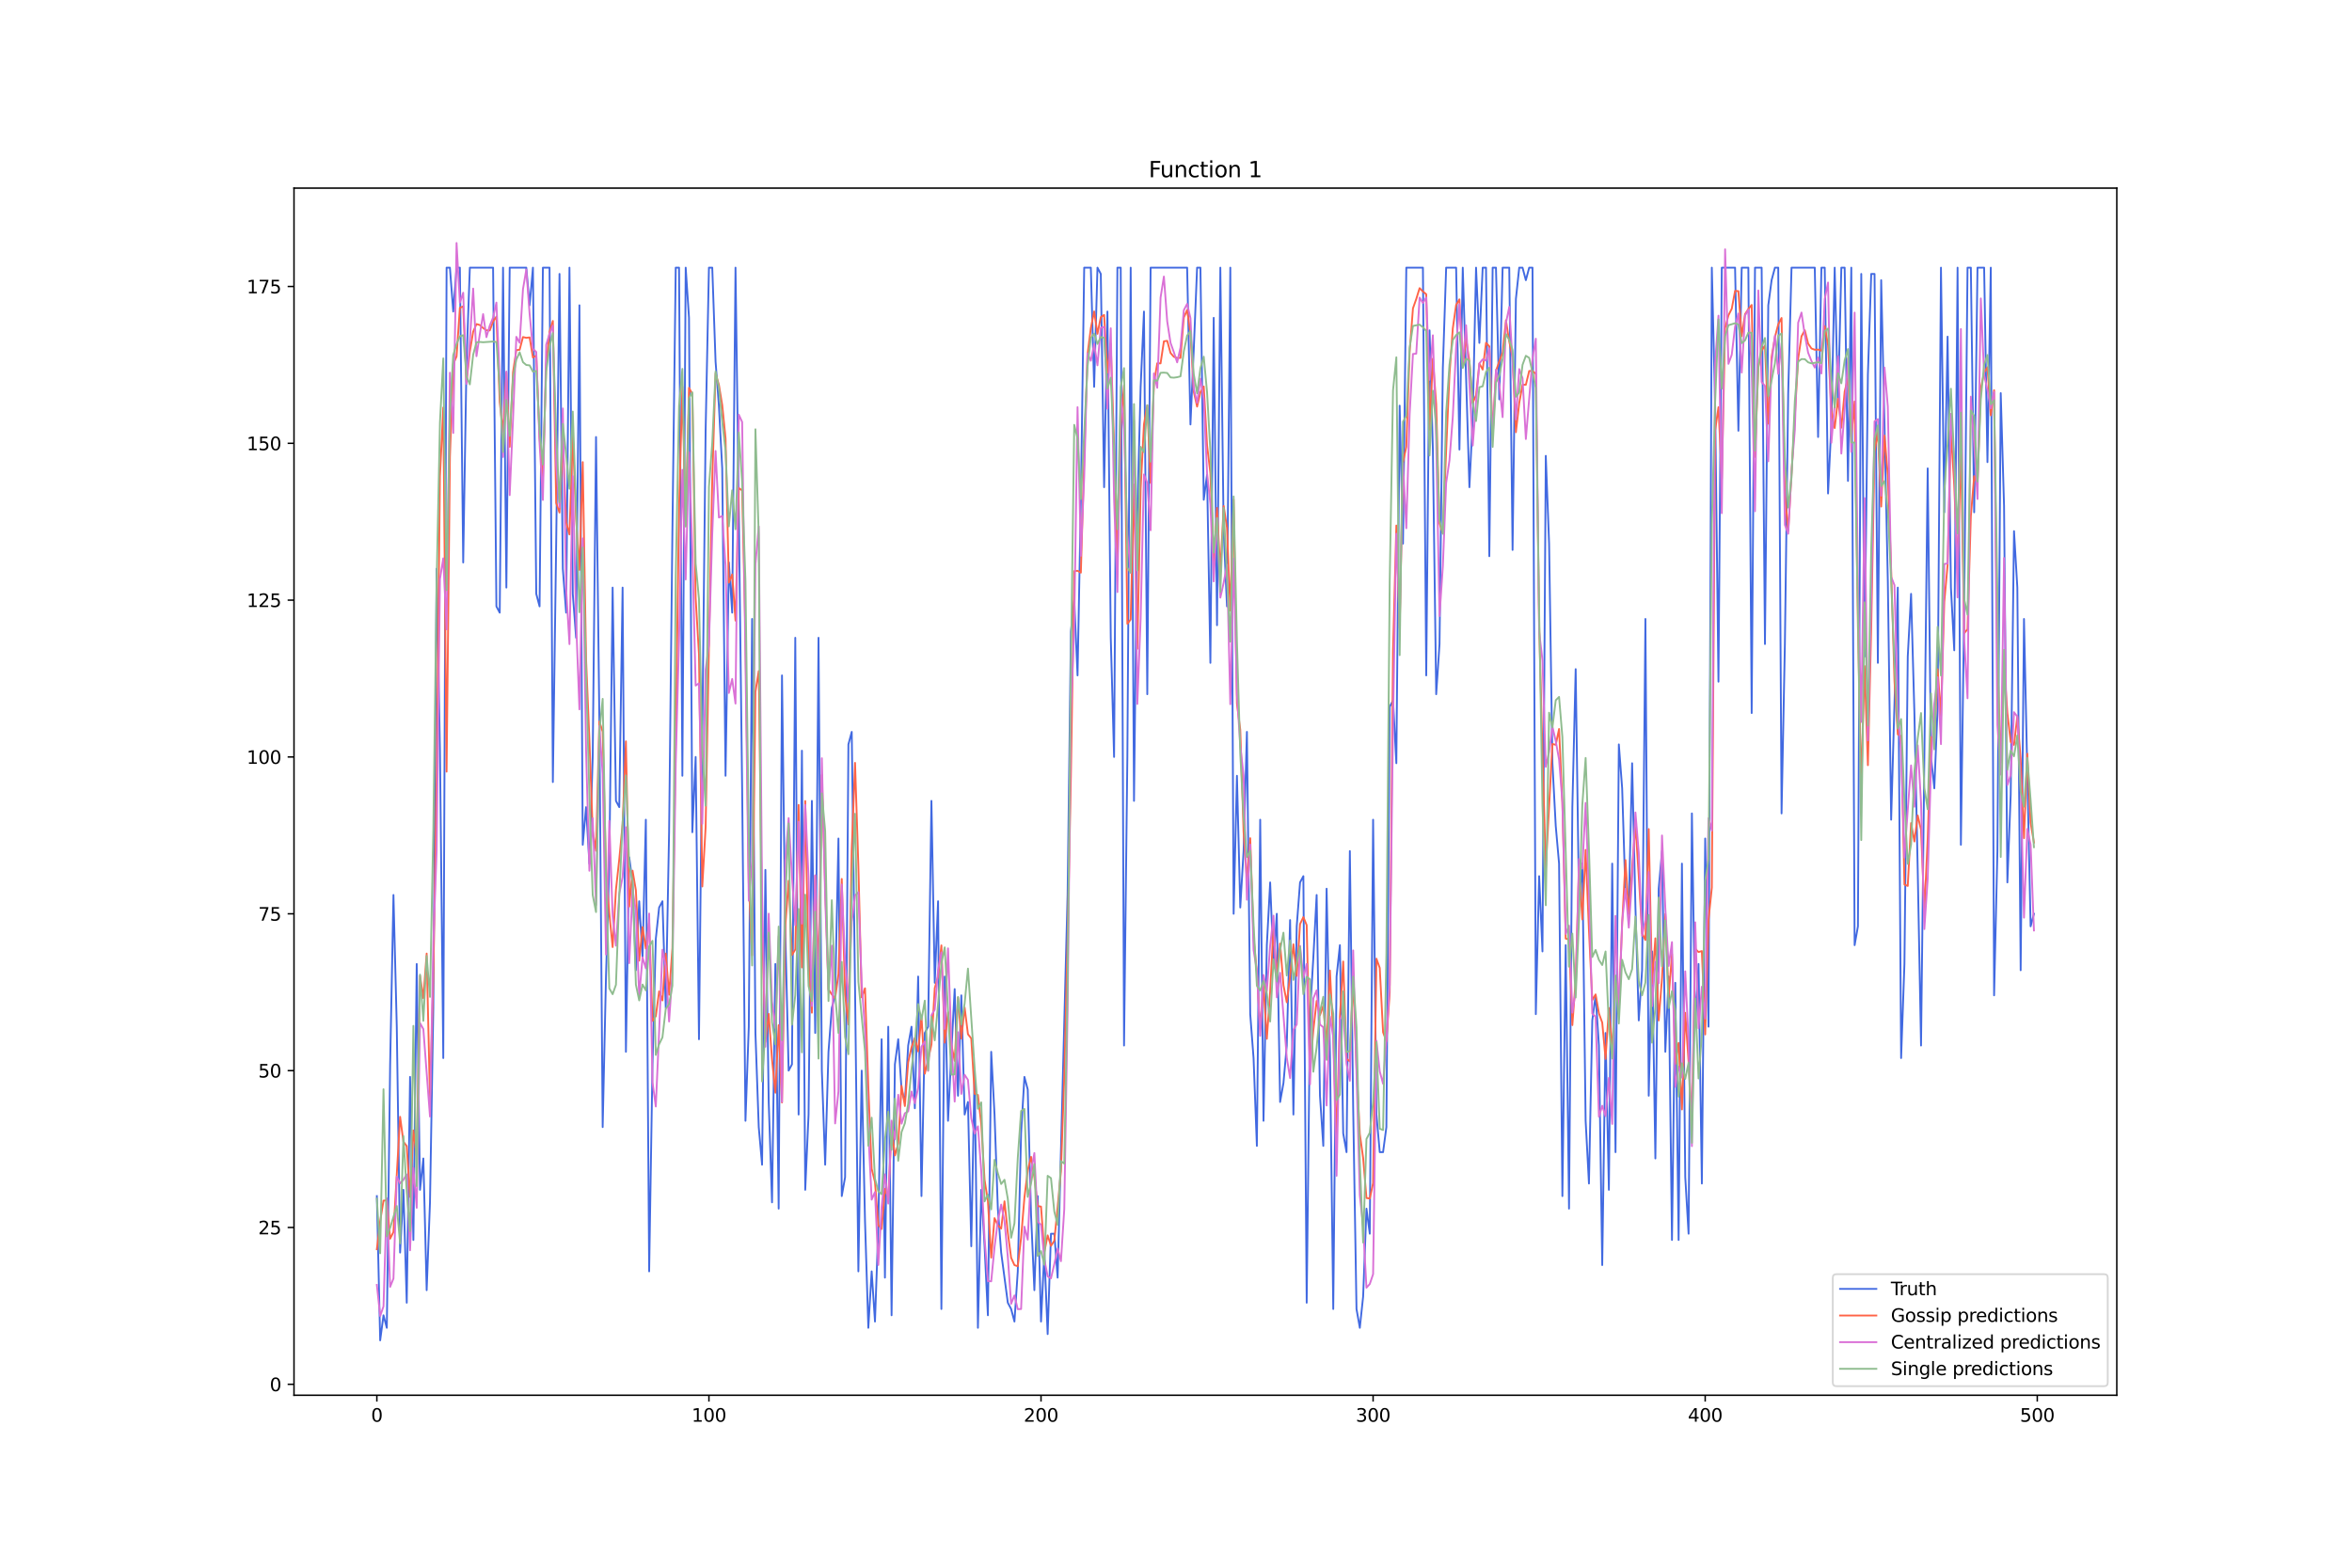 <?xml version="1.0" encoding="utf-8" standalone="no"?>
<!DOCTYPE svg PUBLIC "-//W3C//DTD SVG 1.1//EN"
  "http://www.w3.org/Graphics/SVG/1.1/DTD/svg11.dtd">
<svg xmlns:xlink="http://www.w3.org/1999/xlink" width="1296pt" height="864pt" viewBox="0 0 1296 864" xmlns="http://www.w3.org/2000/svg" version="1.1">
 <defs>
  <style type="text/css">*{stroke-linejoin: round; stroke-linecap: butt}</style>
 </defs>
 <g id="figure_1">
  <g id="patch_1">
   <path d="M 0 864 
L 1296 864 
L 1296 0 
L 0 0 
z
" style="fill: #ffffff"/>
  </g>
  <g id="axes_1">
   <g id="patch_2">
    <path d="M 162 768.96 
L 1166.4 768.96 
L 1166.4 103.68 
L 162 103.68 
z
" style="fill: #ffffff"/>
   </g>
   <g id="matplotlib.axis_1">
    <g id="xtick_1">
     <g id="line2d_1">
      <defs>
       <path id="mae94eb8976" d="M 0 0 
L 0 3.5 
" style="stroke: #000000; stroke-width: 0.8"/>
      </defs>
      <g>
       <use xlink:href="#mae94eb8976" x="207.655" y="768.96" style="stroke: #000000; stroke-width: 0.8"/>
      </g>
     </g>
     <g id="text_1">
      <!-- 0 -->
      <g transform="translate(204.473 783.558) scale(0.1 -0.1)">
       <defs>
        <path id="DejaVuSans-30" d="M 2034 4250 
Q 1547 4250 1301 3770 
Q 1056 3291 1056 2328 
Q 1056 1369 1301 889 
Q 1547 409 2034 409 
Q 2525 409 2770 889 
Q 3016 1369 3016 2328 
Q 3016 3291 2770 3770 
Q 2525 4250 2034 4250 
z
M 2034 4750 
Q 2819 4750 3233 4129 
Q 3647 3509 3647 2328 
Q 3647 1150 3233 529 
Q 2819 -91 2034 -91 
Q 1250 -91 836 529 
Q 422 1150 422 2328 
Q 422 3509 836 4129 
Q 1250 4750 2034 4750 
z
" transform="scale(0.016)"/>
       </defs>
       <use xlink:href="#DejaVuSans-30"/>
      </g>
     </g>
    </g>
    <g id="xtick_2">
     <g id="line2d_2">
      <g>
       <use xlink:href="#mae94eb8976" x="390.639" y="768.96" style="stroke: #000000; stroke-width: 0.8"/>
      </g>
     </g>
     <g id="text_2">
      <!-- 100 -->
      <g transform="translate(381.095 783.558) scale(0.1 -0.1)">
       <defs>
        <path id="DejaVuSans-31" d="M 794 531 
L 1825 531 
L 1825 4091 
L 703 3866 
L 703 4441 
L 1819 4666 
L 2450 4666 
L 2450 531 
L 3481 531 
L 3481 0 
L 794 0 
L 794 531 
z
" transform="scale(0.016)"/>
       </defs>
       <use xlink:href="#DejaVuSans-31"/>
       <use xlink:href="#DejaVuSans-30" x="63.623"/>
       <use xlink:href="#DejaVuSans-30" x="127.246"/>
      </g>
     </g>
    </g>
    <g id="xtick_3">
     <g id="line2d_3">
      <g>
       <use xlink:href="#mae94eb8976" x="573.623" y="768.96" style="stroke: #000000; stroke-width: 0.8"/>
      </g>
     </g>
     <g id="text_3">
      <!-- 200 -->
      <g transform="translate(564.079 783.558) scale(0.1 -0.1)">
       <defs>
        <path id="DejaVuSans-32" d="M 1228 531 
L 3431 531 
L 3431 0 
L 469 0 
L 469 531 
Q 828 903 1448 1529 
Q 2069 2156 2228 2338 
Q 2531 2678 2651 2914 
Q 2772 3150 2772 3378 
Q 2772 3750 2511 3984 
Q 2250 4219 1831 4219 
Q 1534 4219 1204 4116 
Q 875 4013 500 3803 
L 500 4441 
Q 881 4594 1212 4672 
Q 1544 4750 1819 4750 
Q 2544 4750 2975 4387 
Q 3406 4025 3406 3419 
Q 3406 3131 3298 2873 
Q 3191 2616 2906 2266 
Q 2828 2175 2409 1742 
Q 1991 1309 1228 531 
z
" transform="scale(0.016)"/>
       </defs>
       <use xlink:href="#DejaVuSans-32"/>
       <use xlink:href="#DejaVuSans-30" x="63.623"/>
       <use xlink:href="#DejaVuSans-30" x="127.246"/>
      </g>
     </g>
    </g>
    <g id="xtick_4">
     <g id="line2d_4">
      <g>
       <use xlink:href="#mae94eb8976" x="756.607" y="768.96" style="stroke: #000000; stroke-width: 0.8"/>
      </g>
     </g>
     <g id="text_4">
      <!-- 300 -->
      <g transform="translate(747.063 783.558) scale(0.1 -0.1)">
       <defs>
        <path id="DejaVuSans-33" d="M 2597 2516 
Q 3050 2419 3304 2112 
Q 3559 1806 3559 1356 
Q 3559 666 3084 287 
Q 2609 -91 1734 -91 
Q 1441 -91 1130 -33 
Q 819 25 488 141 
L 488 750 
Q 750 597 1062 519 
Q 1375 441 1716 441 
Q 2309 441 2620 675 
Q 2931 909 2931 1356 
Q 2931 1769 2642 2001 
Q 2353 2234 1838 2234 
L 1294 2234 
L 1294 2753 
L 1863 2753 
Q 2328 2753 2575 2939 
Q 2822 3125 2822 3475 
Q 2822 3834 2567 4026 
Q 2313 4219 1838 4219 
Q 1578 4219 1281 4162 
Q 984 4106 628 3988 
L 628 4550 
Q 988 4650 1302 4700 
Q 1616 4750 1894 4750 
Q 2613 4750 3031 4423 
Q 3450 4097 3450 3541 
Q 3450 3153 3228 2886 
Q 3006 2619 2597 2516 
z
" transform="scale(0.016)"/>
       </defs>
       <use xlink:href="#DejaVuSans-33"/>
       <use xlink:href="#DejaVuSans-30" x="63.623"/>
       <use xlink:href="#DejaVuSans-30" x="127.246"/>
      </g>
     </g>
    </g>
    <g id="xtick_5">
     <g id="line2d_5">
      <g>
       <use xlink:href="#mae94eb8976" x="939.591" y="768.96" style="stroke: #000000; stroke-width: 0.8"/>
      </g>
     </g>
     <g id="text_5">
      <!-- 400 -->
      <g transform="translate(930.047 783.558) scale(0.1 -0.1)">
       <defs>
        <path id="DejaVuSans-34" d="M 2419 4116 
L 825 1625 
L 2419 1625 
L 2419 4116 
z
M 2253 4666 
L 3047 4666 
L 3047 1625 
L 3713 1625 
L 3713 1100 
L 3047 1100 
L 3047 0 
L 2419 0 
L 2419 1100 
L 313 1100 
L 313 1709 
L 2253 4666 
z
" transform="scale(0.016)"/>
       </defs>
       <use xlink:href="#DejaVuSans-34"/>
       <use xlink:href="#DejaVuSans-30" x="63.623"/>
       <use xlink:href="#DejaVuSans-30" x="127.246"/>
      </g>
     </g>
    </g>
    <g id="xtick_6">
     <g id="line2d_6">
      <g>
       <use xlink:href="#mae94eb8976" x="1122.575" y="768.96" style="stroke: #000000; stroke-width: 0.8"/>
      </g>
     </g>
     <g id="text_6">
      <!-- 500 -->
      <g transform="translate(1113.032 783.558) scale(0.1 -0.1)">
       <defs>
        <path id="DejaVuSans-35" d="M 691 4666 
L 3169 4666 
L 3169 4134 
L 1269 4134 
L 1269 2991 
Q 1406 3038 1543 3061 
Q 1681 3084 1819 3084 
Q 2600 3084 3056 2656 
Q 3513 2228 3513 1497 
Q 3513 744 3044 326 
Q 2575 -91 1722 -91 
Q 1428 -91 1123 -41 
Q 819 9 494 109 
L 494 744 
Q 775 591 1075 516 
Q 1375 441 1709 441 
Q 2250 441 2565 725 
Q 2881 1009 2881 1497 
Q 2881 1984 2565 2268 
Q 2250 2553 1709 2553 
Q 1456 2553 1204 2497 
Q 953 2441 691 2322 
L 691 4666 
z
" transform="scale(0.016)"/>
       </defs>
       <use xlink:href="#DejaVuSans-35"/>
       <use xlink:href="#DejaVuSans-30" x="63.623"/>
       <use xlink:href="#DejaVuSans-30" x="127.246"/>
      </g>
     </g>
    </g>
   </g>
   <g id="matplotlib.axis_2">
    <g id="ytick_1">
     <g id="line2d_7">
      <defs>
       <path id="m751e40f9b2" d="M 0 0 
L -3.5 0 
" style="stroke: #000000; stroke-width: 0.8"/>
      </defs>
      <g>
       <use xlink:href="#m751e40f9b2" x="162" y="762.922" style="stroke: #000000; stroke-width: 0.8"/>
      </g>
     </g>
     <g id="text_7">
      <!-- 0 -->
      <g transform="translate(148.637 766.721) scale(0.1 -0.1)">
       <use xlink:href="#DejaVuSans-30"/>
      </g>
     </g>
    </g>
    <g id="ytick_2">
     <g id="line2d_8">
      <g>
       <use xlink:href="#m751e40f9b2" x="162" y="676.487" style="stroke: #000000; stroke-width: 0.8"/>
      </g>
     </g>
     <g id="text_8">
      <!-- 25 -->
      <g transform="translate(142.275 680.286) scale(0.1 -0.1)">
       <use xlink:href="#DejaVuSans-32"/>
       <use xlink:href="#DejaVuSans-35" x="63.623"/>
      </g>
     </g>
    </g>
    <g id="ytick_3">
     <g id="line2d_9">
      <g>
       <use xlink:href="#m751e40f9b2" x="162" y="590.052" style="stroke: #000000; stroke-width: 0.8"/>
      </g>
     </g>
     <g id="text_9">
      <!-- 50 -->
      <g transform="translate(142.275 593.852) scale(0.1 -0.1)">
       <use xlink:href="#DejaVuSans-35"/>
       <use xlink:href="#DejaVuSans-30" x="63.623"/>
      </g>
     </g>
    </g>
    <g id="ytick_4">
     <g id="line2d_10">
      <g>
       <use xlink:href="#m751e40f9b2" x="162" y="503.618" style="stroke: #000000; stroke-width: 0.8"/>
      </g>
     </g>
     <g id="text_10">
      <!-- 75 -->
      <g transform="translate(142.275 507.417) scale(0.1 -0.1)">
       <defs>
        <path id="DejaVuSans-37" d="M 525 4666 
L 3525 4666 
L 3525 4397 
L 1831 0 
L 1172 0 
L 2766 4134 
L 525 4134 
L 525 4666 
z
" transform="scale(0.016)"/>
       </defs>
       <use xlink:href="#DejaVuSans-37"/>
       <use xlink:href="#DejaVuSans-35" x="63.623"/>
      </g>
     </g>
    </g>
    <g id="ytick_5">
     <g id="line2d_11">
      <g>
       <use xlink:href="#m751e40f9b2" x="162" y="417.183" style="stroke: #000000; stroke-width: 0.8"/>
      </g>
     </g>
     <g id="text_11">
      <!-- 100 -->
      <g transform="translate(135.912 420.982) scale(0.1 -0.1)">
       <use xlink:href="#DejaVuSans-31"/>
       <use xlink:href="#DejaVuSans-30" x="63.623"/>
       <use xlink:href="#DejaVuSans-30" x="127.246"/>
      </g>
     </g>
    </g>
    <g id="ytick_6">
     <g id="line2d_12">
      <g>
       <use xlink:href="#m751e40f9b2" x="162" y="330.748" style="stroke: #000000; stroke-width: 0.8"/>
      </g>
     </g>
     <g id="text_12">
      <!-- 125 -->
      <g transform="translate(135.912 334.548) scale(0.1 -0.1)">
       <use xlink:href="#DejaVuSans-31"/>
       <use xlink:href="#DejaVuSans-32" x="63.623"/>
       <use xlink:href="#DejaVuSans-35" x="127.246"/>
      </g>
     </g>
    </g>
    <g id="ytick_7">
     <g id="line2d_13">
      <g>
       <use xlink:href="#m751e40f9b2" x="162" y="244.314" style="stroke: #000000; stroke-width: 0.8"/>
      </g>
     </g>
     <g id="text_13">
      <!-- 150 -->
      <g transform="translate(135.912 248.113) scale(0.1 -0.1)">
       <use xlink:href="#DejaVuSans-31"/>
       <use xlink:href="#DejaVuSans-35" x="63.623"/>
       <use xlink:href="#DejaVuSans-30" x="127.246"/>
      </g>
     </g>
    </g>
    <g id="ytick_8">
     <g id="line2d_14">
      <g>
       <use xlink:href="#m751e40f9b2" x="162" y="157.879" style="stroke: #000000; stroke-width: 0.8"/>
      </g>
     </g>
     <g id="text_14">
      <!-- 175 -->
      <g transform="translate(135.912 161.678) scale(0.1 -0.1)">
       <use xlink:href="#DejaVuSans-31"/>
       <use xlink:href="#DejaVuSans-37" x="63.623"/>
       <use xlink:href="#DejaVuSans-35" x="127.246"/>
      </g>
     </g>
    </g>
   </g>
   <g id="line2d_15">
    <path d="M 207.655 659.2 
L 209.484 738.72 
L 211.314 724.89 
L 213.144 731.805 
L 214.974 586.595 
L 216.804 493.245 
L 218.634 565.851 
L 220.463 690.317 
L 222.293 655.743 
L 224.123 717.976 
L 225.953 593.51 
L 227.783 683.402 
L 229.613 531.277 
L 231.442 655.743 
L 233.272 638.456 
L 235.102 711.061 
L 236.932 662.657 
L 238.762 555.478 
L 240.592 313.461 
L 242.422 413.726 
L 244.251 583.138 
L 246.081 147.507 
L 247.911 147.507 
L 249.741 171.708 
L 251.571 147.507 
L 253.401 147.507 
L 255.23 310.004 
L 257.06 199.368 
L 258.89 147.507 
L 271.699 147.507 
L 273.529 334.206 
L 275.359 337.663 
L 277.189 147.507 
L 279.018 323.834 
L 280.848 147.507 
L 289.997 147.507 
L 291.827 168.251 
L 293.657 147.507 
L 295.487 327.291 
L 297.317 334.206 
L 299.147 147.507 
L 302.806 147.507 
L 304.636 431.013 
L 306.466 299.632 
L 308.296 150.964 
L 310.126 313.461 
L 311.956 337.663 
L 313.785 147.507 
L 315.615 327.291 
L 317.445 351.493 
L 319.275 168.251 
L 321.105 465.586 
L 322.935 444.842 
L 324.764 475.959 
L 326.594 417.183 
L 328.424 240.856 
L 330.254 396.439 
L 332.084 621.169 
L 333.914 538.192 
L 335.743 475.959 
L 337.573 323.834 
L 339.403 441.385 
L 341.233 444.842 
L 343.063 323.834 
L 344.893 579.68 
L 346.723 472.501 
L 348.552 486.331 
L 350.382 534.734 
L 352.212 496.703 
L 354.042 527.819 
L 355.872 451.757 
L 357.702 700.689 
L 359.531 586.595 
L 361.361 517.447 
L 363.191 500.16 
L 365.021 496.703 
L 366.851 555.478 
L 368.681 458.672 
L 370.51 292.717 
L 372.34 147.507 
L 374.17 147.507 
L 376 427.555 
L 377.83 147.507 
L 379.66 175.166 
L 381.489 458.672 
L 383.319 417.183 
L 385.149 572.765 
L 388.809 237.399 
L 390.639 147.507 
L 392.469 147.507 
L 394.298 199.368 
L 396.128 223.569 
L 397.958 258.143 
L 399.788 427.555 
L 401.618 310.004 
L 403.448 337.663 
L 405.277 147.507 
L 407.107 282.345 
L 408.937 434.47 
L 410.767 617.711 
L 412.597 565.851 
L 414.427 341.12 
L 416.256 569.308 
L 418.086 621.169 
L 419.916 641.913 
L 421.746 479.416 
L 423.576 607.339 
L 425.406 662.657 
L 427.236 531.277 
L 429.065 666.115 
L 430.895 372.237 
L 432.725 513.99 
L 434.555 590.052 
L 436.385 586.595 
L 438.215 351.493 
L 440.044 614.254 
L 441.874 413.726 
L 443.704 655.743 
L 445.534 614.254 
L 447.364 441.385 
L 449.194 569.308 
L 451.023 351.493 
L 452.853 590.052 
L 454.683 641.913 
L 456.513 579.68 
L 458.343 555.478 
L 460.173 548.564 
L 462.003 462.129 
L 463.832 659.2 
L 465.662 648.828 
L 467.492 410.268 
L 469.322 403.353 
L 471.152 545.106 
L 472.982 700.689 
L 474.811 590.052 
L 476.641 673.03 
L 478.471 731.805 
L 480.301 700.689 
L 482.131 728.348 
L 483.961 676.487 
L 485.79 572.765 
L 487.62 704.146 
L 489.45 565.851 
L 491.28 724.89 
L 493.11 586.595 
L 494.94 572.765 
L 496.77 600.425 
L 498.599 607.339 
L 500.429 576.223 
L 502.259 565.851 
L 504.089 610.797 
L 505.919 538.192 
L 507.749 659.2 
L 509.578 569.308 
L 511.408 565.851 
L 513.238 441.385 
L 515.068 541.649 
L 516.898 496.703 
L 518.728 721.433 
L 520.557 538.192 
L 522.387 617.711 
L 524.217 579.68 
L 526.047 545.106 
L 527.877 603.882 
L 529.707 548.564 
L 531.536 614.254 
L 533.366 607.339 
L 535.196 686.859 
L 537.026 590.052 
L 538.856 731.805 
L 540.686 655.743 
L 542.516 686.859 
L 544.345 724.89 
L 546.175 579.68 
L 548.005 614.254 
L 549.835 666.115 
L 551.665 690.317 
L 555.324 717.976 
L 557.154 721.433 
L 558.984 728.348 
L 560.814 700.689 
L 562.644 624.626 
L 564.474 593.51 
L 566.303 600.425 
L 568.133 669.572 
L 569.963 711.061 
L 571.793 659.2 
L 573.623 728.348 
L 575.453 690.317 
L 577.283 735.263 
L 579.112 679.944 
L 580.942 679.944 
L 582.772 704.146 
L 588.262 493.245 
L 590.091 348.035 
L 591.921 330.748 
L 593.751 372.237 
L 595.581 275.43 
L 597.411 147.507 
L 601.07 147.507 
L 602.9 213.197 
L 604.73 147.507 
L 606.56 150.964 
L 608.39 268.515 
L 610.22 171.708 
L 612.05 351.493 
L 613.879 417.183 
L 615.709 147.507 
L 617.539 147.507 
L 619.369 576.223 
L 621.199 417.183 
L 623.029 147.507 
L 624.858 441.385 
L 626.688 282.345 
L 628.518 213.197 
L 630.348 171.708 
L 632.178 382.609 
L 634.008 147.507 
L 654.136 147.507 
L 655.966 233.941 
L 657.796 192.453 
L 659.625 147.507 
L 661.455 147.507 
L 663.285 275.43 
L 665.115 261.601 
L 666.945 365.322 
L 668.775 175.166 
L 670.604 344.578 
L 672.434 147.507 
L 674.264 292.717 
L 676.094 334.206 
L 677.924 147.507 
L 679.754 503.618 
L 681.583 427.555 
L 683.413 500.16 
L 685.243 469.044 
L 687.073 403.353 
L 688.903 558.936 
L 690.733 583.138 
L 692.563 631.541 
L 694.392 451.757 
L 696.222 617.711 
L 698.052 520.905 
L 699.882 486.331 
L 701.712 531.277 
L 703.542 503.618 
L 705.371 607.339 
L 707.201 596.967 
L 709.031 576.223 
L 710.861 507.075 
L 712.691 614.254 
L 714.521 510.532 
L 716.35 486.331 
L 718.18 482.873 
L 720.01 717.976 
L 721.84 558.936 
L 723.67 527.819 
L 725.5 493.245 
L 727.33 603.882 
L 729.159 631.541 
L 730.989 489.788 
L 732.819 579.68 
L 734.649 721.433 
L 736.479 538.192 
L 738.309 520.905 
L 740.138 624.626 
L 741.968 634.998 
L 743.798 469.044 
L 745.628 610.797 
L 747.458 721.433 
L 749.288 731.805 
L 751.117 714.518 
L 752.947 666.115 
L 754.777 679.944 
L 756.607 451.757 
L 758.437 614.254 
L 760.267 634.998 
L 762.097 634.998 
L 763.926 621.169 
L 765.756 389.524 
L 767.586 386.066 
L 769.416 420.64 
L 771.246 223.569 
L 773.076 299.632 
L 774.905 147.507 
L 784.055 147.507 
L 785.884 372.237 
L 787.714 182.081 
L 789.544 247.771 
L 791.374 382.609 
L 793.204 354.95 
L 795.034 202.825 
L 796.864 147.507 
L 802.353 147.507 
L 804.183 247.771 
L 806.013 147.507 
L 809.672 268.515 
L 811.502 230.484 
L 813.332 147.507 
L 815.162 188.995 
L 816.992 147.507 
L 818.822 147.507 
L 820.651 306.547 
L 822.481 147.507 
L 824.311 147.507 
L 826.141 220.112 
L 827.971 147.507 
L 831.63 147.507 
L 833.46 303.089 
L 835.29 164.794 
L 837.12 147.507 
L 838.95 147.507 
L 840.78 154.422 
L 842.61 147.507 
L 844.439 147.507 
L 846.269 558.936 
L 848.099 482.873 
L 849.929 524.362 
L 851.759 251.228 
L 853.589 299.632 
L 855.418 420.64 
L 857.248 455.214 
L 859.078 475.959 
L 860.908 659.2 
L 862.738 520.905 
L 864.568 666.115 
L 866.397 444.842 
L 868.227 368.78 
L 870.057 496.703 
L 871.887 475.959 
L 873.717 617.711 
L 875.547 652.285 
L 877.377 562.393 
L 879.206 548.564 
L 881.036 576.223 
L 882.866 697.231 
L 884.696 569.308 
L 886.526 655.743 
L 888.356 475.959 
L 890.185 634.998 
L 892.015 410.268 
L 893.845 434.47 
L 895.675 493.245 
L 897.505 500.16 
L 899.335 420.64 
L 901.164 500.16 
L 902.994 562.393 
L 904.824 534.734 
L 906.654 341.12 
L 908.484 603.882 
L 910.314 524.362 
L 912.144 638.456 
L 913.973 489.788 
L 915.803 469.044 
L 917.633 579.68 
L 919.463 538.192 
L 921.293 683.402 
L 923.123 541.649 
L 924.952 683.402 
L 926.782 475.959 
L 928.612 648.828 
L 930.442 679.944 
L 932.272 448.299 
L 934.102 565.851 
L 935.931 531.277 
L 937.761 652.285 
L 939.591 462.129 
L 941.421 565.851 
L 943.251 147.507 
L 945.081 223.569 
L 946.911 375.694 
L 948.74 147.507 
L 956.06 147.507 
L 957.89 237.399 
L 959.719 147.507 
L 963.379 147.507 
L 965.209 392.981 
L 967.039 147.507 
L 970.698 147.507 
L 972.528 354.95 
L 974.358 168.251 
L 976.188 154.422 
L 978.018 147.507 
L 979.848 147.507 
L 981.678 448.299 
L 983.507 354.95 
L 985.337 216.655 
L 987.167 147.507 
L 999.976 147.507 
L 1001.806 240.856 
L 1003.636 147.507 
L 1005.465 147.507 
L 1007.295 271.973 
L 1009.125 233.941 
L 1010.955 147.507 
L 1012.785 223.569 
L 1014.615 147.507 
L 1016.444 147.507 
L 1018.274 265.058 
L 1020.104 147.507 
L 1021.934 520.905 
L 1023.764 510.532 
L 1025.594 150.964 
L 1027.424 361.865 
L 1029.253 206.282 
L 1031.083 150.964 
L 1032.913 150.964 
L 1034.743 365.322 
L 1036.573 154.422 
L 1038.403 233.941 
L 1040.232 320.376 
L 1042.062 451.757 
L 1045.722 323.834 
L 1047.552 583.138 
L 1049.382 531.277 
L 1051.211 361.865 
L 1053.041 327.291 
L 1054.871 392.981 
L 1056.701 479.416 
L 1058.531 576.223 
L 1062.191 258.143 
L 1064.02 417.183 
L 1065.85 434.47 
L 1067.68 389.524 
L 1069.51 147.507 
L 1071.34 282.345 
L 1073.17 185.538 
L 1074.999 323.834 
L 1076.829 358.407 
L 1078.659 147.507 
L 1080.489 465.586 
L 1082.319 334.206 
L 1084.149 147.507 
L 1085.978 147.507 
L 1087.808 282.345 
L 1089.638 147.507 
L 1093.298 147.507 
L 1095.128 254.686 
L 1096.958 147.507 
L 1098.787 548.564 
L 1100.617 469.044 
L 1102.447 216.655 
L 1104.277 278.887 
L 1106.107 486.331 
L 1107.937 437.927 
L 1109.766 292.717 
L 1111.596 323.834 
L 1113.426 534.734 
L 1115.256 341.12 
L 1118.916 510.532 
L 1120.745 503.618 
L 1120.745 503.618 
" clip-path="url(#p0c86b76c17)" style="fill: none; stroke: #4169e1; stroke-linecap: square"/>
   </g>
   <g id="line2d_16">
    <path d="M 207.655 688.499 
L 209.484 672.968 
L 211.314 661.702 
L 213.144 661.497 
L 214.974 682.69 
L 216.804 678.975 
L 220.463 615.503 
L 222.293 629.199 
L 224.123 631.681 
L 225.953 659.675 
L 227.783 623.004 
L 229.613 637.385 
L 231.442 537.822 
L 233.272 550.12 
L 235.102 525.527 
L 236.932 606.268 
L 238.762 538.83 
L 240.592 428.126 
L 242.422 262.494 
L 244.251 224.604 
L 246.081 425.278 
L 247.911 251.948 
L 249.741 200.673 
L 251.571 196.439 
L 253.401 169.635 
L 255.23 168.841 
L 257.06 210.658 
L 258.89 193.801 
L 260.72 182.832 
L 262.55 178.601 
L 264.38 179.122 
L 266.209 180.787 
L 268.039 182.05 
L 269.869 182.119 
L 271.699 177.158 
L 273.529 174.503 
L 275.359 221.592 
L 277.189 238.079 
L 279.018 205.395 
L 280.848 246.259 
L 282.678 205.189 
L 284.508 192.933 
L 286.338 192.761 
L 288.168 185.747 
L 289.997 186.176 
L 291.827 185.954 
L 293.657 197.043 
L 295.487 195.933 
L 297.317 241.386 
L 299.147 262.649 
L 300.976 201.198 
L 302.806 182.836 
L 304.636 176.89 
L 306.466 277.228 
L 308.296 282.505 
L 310.126 242.462 
L 311.956 287.885 
L 313.785 294.567 
L 315.615 239.76 
L 317.445 285.985 
L 319.275 314.125 
L 321.105 254.674 
L 322.935 363.106 
L 324.764 407.419 
L 326.594 457.835 
L 328.424 468.911 
L 330.254 397.601 
L 332.084 403.241 
L 333.914 478.643 
L 335.743 503.397 
L 337.573 521.968 
L 339.403 490.374 
L 341.233 473.492 
L 343.063 454.163 
L 344.893 408.571 
L 346.723 499.668 
L 348.552 479.819 
L 350.382 490.643 
L 352.212 529.461 
L 354.042 510.948 
L 355.872 522.744 
L 357.702 508.112 
L 359.531 562.665 
L 361.361 560.036 
L 363.191 546.366 
L 365.021 551.375 
L 366.851 525.533 
L 368.681 548.274 
L 370.51 522.478 
L 372.34 407.417 
L 374.17 280.054 
L 376 213.036 
L 377.83 289.517 
L 379.66 213.742 
L 381.489 217.097 
L 383.319 329.626 
L 385.149 360.607 
L 386.979 488.584 
L 388.809 455.952 
L 390.639 356.374 
L 392.469 264.214 
L 394.298 205.73 
L 396.128 212.077 
L 397.958 223.249 
L 399.788 241.635 
L 401.618 321.125 
L 403.448 316.566 
L 405.277 342.028 
L 407.107 268.934 
L 408.937 270.323 
L 410.767 349.697 
L 412.597 486.418 
L 414.427 526.588 
L 416.256 381.197 
L 418.086 369.823 
L 419.916 511.04 
L 421.746 574.247 
L 423.576 558.776 
L 425.406 583.911 
L 427.236 602.239 
L 429.065 564.992 
L 430.895 607.62 
L 432.725 510.478 
L 434.555 485.395 
L 436.385 526.382 
L 438.215 523.294 
L 440.044 443.605 
L 441.874 533.188 
L 443.704 441.475 
L 445.534 531.708 
L 447.364 558.125 
L 449.194 482.639 
L 451.023 537.356 
L 452.853 427.118 
L 454.683 488.213 
L 456.513 545.189 
L 458.343 548.08 
L 460.173 550.259 
L 462.003 536.776 
L 463.832 484.407 
L 465.662 548.255 
L 467.492 564.621 
L 469.322 468.426 
L 471.152 420.438 
L 472.982 477.483 
L 474.811 549.684 
L 476.641 544.671 
L 478.471 599.156 
L 480.301 644.142 
L 482.131 651.438 
L 483.961 675.228 
L 485.79 677.373 
L 487.62 655.204 
L 489.45 660.132 
L 491.28 622.043 
L 493.11 636.805 
L 494.94 630.24 
L 496.77 598.412 
L 498.599 609.578 
L 500.429 585.429 
L 502.259 577.242 
L 504.089 572.056 
L 505.919 579.459 
L 507.749 559.803 
L 509.578 591.759 
L 511.408 584.163 
L 513.238 575.65 
L 515.068 544.587 
L 516.898 538.136 
L 518.728 521.03 
L 520.557 574.648 
L 522.387 557.859 
L 524.217 575.842 
L 526.047 584.709 
L 527.877 549.819 
L 529.707 572.421 
L 531.536 555.274 
L 533.366 569.981 
L 535.196 572.336 
L 537.026 602.763 
L 538.856 603.488 
L 540.686 619.49 
L 542.516 650.253 
L 544.345 661.811 
L 546.175 693.123 
L 548.005 671.361 
L 549.835 675.201 
L 551.665 677.119 
L 553.495 662.071 
L 555.324 679.395 
L 557.154 693.167 
L 558.984 697.263 
L 560.814 697.855 
L 562.644 682.228 
L 564.474 660.044 
L 566.303 645.045 
L 568.133 637.577 
L 569.963 648.83 
L 571.793 664.693 
L 573.623 664.989 
L 575.453 690.071 
L 577.283 680.846 
L 579.112 686.639 
L 580.942 683.825 
L 582.772 665.306 
L 584.602 645.522 
L 586.432 593.316 
L 588.262 518.536 
L 590.091 427.406 
L 591.921 314.767 
L 593.751 314.579 
L 595.581 315.6 
L 597.411 252.61 
L 599.241 195.376 
L 601.07 180.836 
L 602.9 171.634 
L 604.73 183.986 
L 606.56 174.77 
L 608.39 173.578 
L 610.22 205.38 
L 612.05 189.706 
L 613.879 245.062 
L 615.709 311.999 
L 617.539 234.489 
L 619.369 212.414 
L 621.199 343.816 
L 623.029 341.409 
L 624.858 267 
L 626.688 357.565 
L 628.518 269.255 
L 630.348 233.777 
L 632.178 223.383 
L 634.008 266.141 
L 635.837 211.167 
L 637.667 200.211 
L 639.497 200.276 
L 641.327 188.115 
L 643.157 187.844 
L 644.987 194.536 
L 646.817 196.647 
L 648.646 197.278 
L 650.476 197.262 
L 652.306 174.992 
L 654.136 170.836 
L 655.966 183.605 
L 657.796 215.883 
L 659.625 224.089 
L 661.455 216.204 
L 663.285 212.992 
L 665.115 245.421 
L 666.945 260.81 
L 668.775 310.917 
L 670.604 279.949 
L 672.434 315.143 
L 674.264 278.901 
L 676.094 290.811 
L 677.924 336.51 
L 679.754 275.388 
L 681.583 387.805 
L 683.413 402.197 
L 685.243 458.542 
L 687.073 484.902 
L 688.903 461.962 
L 690.733 516.465 
L 692.563 535.926 
L 694.392 567.194 
L 696.222 543.136 
L 698.052 572.528 
L 699.882 546.439 
L 701.712 511.546 
L 703.542 537.934 
L 705.371 520.042 
L 707.201 542.896 
L 709.031 552.386 
L 710.861 537.982 
L 712.691 520.439 
L 714.521 537.846 
L 716.35 509.283 
L 718.18 505.446 
L 720.01 509.856 
L 721.84 590.382 
L 723.67 567.873 
L 725.5 551.609 
L 727.33 559.476 
L 729.159 554.258 
L 730.989 576.587 
L 732.819 534.879 
L 734.649 570.623 
L 736.479 628.082 
L 738.309 560.417 
L 740.138 529.908 
L 741.968 583.543 
L 743.798 585.001 
L 745.628 538.601 
L 747.458 588.396 
L 749.288 625.032 
L 751.117 638.165 
L 752.947 660.26 
L 754.777 660.553 
L 756.607 652.06 
L 758.437 528.348 
L 760.267 533.446 
L 762.097 568.89 
L 763.926 573.865 
L 765.756 547.03 
L 767.586 358.359 
L 769.416 289.633 
L 771.246 346.191 
L 773.076 254.776 
L 774.905 246.219 
L 776.735 193.959 
L 778.565 169.955 
L 780.395 164.77 
L 782.225 158.797 
L 784.055 160.66 
L 785.884 162.148 
L 787.714 236.97 
L 789.544 197.653 
L 791.374 222.715 
L 793.204 288.514 
L 795.034 293.862 
L 796.864 248.343 
L 798.693 206.432 
L 800.523 180.981 
L 802.353 168.046 
L 804.183 164.979 
L 806.013 202.005 
L 807.843 186.543 
L 809.672 199.199 
L 811.502 221.993 
L 813.332 217.866 
L 815.162 200.405 
L 816.992 203.679 
L 818.822 188.906 
L 820.651 190.905 
L 822.481 239.644 
L 824.311 204.43 
L 826.141 199.111 
L 827.971 194.284 
L 829.801 176.52 
L 831.63 188.237 
L 833.46 196.976 
L 835.29 238.232 
L 837.12 222.113 
L 838.95 212.042 
L 840.78 212.049 
L 842.61 204.449 
L 844.439 204.489 
L 846.269 206.014 
L 848.099 344.312 
L 849.929 414.089 
L 851.759 478.769 
L 855.418 410.014 
L 857.248 410.502 
L 859.078 401.755 
L 860.908 442.484 
L 862.738 517.286 
L 864.568 517.81 
L 866.397 564.986 
L 868.227 540.209 
L 870.057 477.879 
L 871.887 506.718 
L 873.717 468.394 
L 875.547 512.651 
L 877.377 551.193 
L 879.206 548.039 
L 881.036 558.492 
L 882.866 563.587 
L 884.696 583.622 
L 886.526 555.509 
L 888.356 579.48 
L 890.185 540.95 
L 892.015 554.501 
L 893.845 509.026 
L 895.675 474.003 
L 897.505 503.859 
L 899.335 478.275 
L 901.164 454.493 
L 902.994 482.903 
L 904.824 514.374 
L 906.654 518.085 
L 908.484 456.912 
L 910.314 542.371 
L 912.144 517.141 
L 913.973 562.419 
L 915.803 539.075 
L 917.633 503.692 
L 919.463 549.597 
L 921.293 525.812 
L 923.123 586.394 
L 924.952 574.801 
L 926.782 611.442 
L 928.612 558.17 
L 930.442 585.193 
L 932.272 617.829 
L 934.102 522.888 
L 935.931 524.702 
L 937.761 524.15 
L 939.591 570.121 
L 941.421 507.008 
L 943.251 489.18 
L 945.081 237.169 
L 946.911 224.397 
L 948.74 263.678 
L 950.57 180.698 
L 952.4 173.809 
L 954.23 170.167 
L 956.06 160.337 
L 957.89 160.456 
L 959.719 185.314 
L 961.549 173.152 
L 963.379 170.332 
L 965.209 168.055 
L 967.039 251.832 
L 968.869 202.524 
L 970.698 193.093 
L 972.528 190.504 
L 974.358 233.491 
L 976.188 196.768 
L 978.018 185.8 
L 979.848 178.742 
L 981.678 175.246 
L 983.507 272.636 
L 985.337 292.641 
L 990.827 197.589 
L 992.657 185.355 
L 994.486 182.028 
L 996.316 189.365 
L 998.146 192.068 
L 999.976 192.75 
L 1001.806 192.667 
L 1003.636 193.266 
L 1005.465 179.682 
L 1007.295 190.311 
L 1009.125 226.541 
L 1010.955 235.917 
L 1012.785 219.736 
L 1014.615 235.717 
L 1016.444 215.813 
L 1018.274 208.223 
L 1020.104 240.819 
L 1021.934 221.261 
L 1023.764 344.959 
L 1025.594 433.382 
L 1027.424 367.067 
L 1029.253 421.724 
L 1031.083 345.794 
L 1032.913 248.951 
L 1034.743 237.815 
L 1036.573 279.18 
L 1038.403 240.039 
L 1040.232 261.951 
L 1042.062 313.917 
L 1043.892 375.346 
L 1045.722 404.758 
L 1047.552 405.602 
L 1049.382 487.516 
L 1051.211 488.266 
L 1053.041 453.624 
L 1054.871 463.771 
L 1056.701 449.437 
L 1058.531 457.312 
L 1060.361 502.238 
L 1062.191 462.411 
L 1064.02 406.203 
L 1065.85 406.877 
L 1067.68 368.811 
L 1069.51 394.643 
L 1071.34 331.784 
L 1073.17 311.439 
L 1074.999 237.307 
L 1076.829 267.651 
L 1078.659 312.591 
L 1080.489 246.788 
L 1082.319 348.991 
L 1084.149 346.791 
L 1085.978 284.432 
L 1087.808 262.396 
L 1089.638 266.599 
L 1091.468 213.959 
L 1093.298 205.346 
L 1095.128 202.364 
L 1096.958 228.917 
L 1098.787 215.047 
L 1100.617 361.608 
L 1102.447 420.121 
L 1104.277 365.36 
L 1106.107 392.978 
L 1107.937 408.955 
L 1109.766 410.539 
L 1111.596 394.757 
L 1113.426 418.293 
L 1115.256 461.924 
L 1117.086 415.41 
L 1118.916 453.494 
L 1120.745 464.385 
L 1120.745 464.385 
" clip-path="url(#p0c86b76c17)" style="fill: none; stroke: #ff6347; stroke-linecap: square"/>
   </g>
   <g id="line2d_17">
    <path d="M 207.655 708.128 
L 209.484 725.274 
L 211.314 720.012 
L 213.144 660.431 
L 214.974 709.23 
L 216.804 704.655 
L 218.634 648.524 
L 220.463 652.188 
L 222.293 650.193 
L 224.123 647.28 
L 225.953 689.081 
L 227.783 643.675 
L 229.613 665.666 
L 231.442 563.844 
L 233.272 567.148 
L 236.932 615.369 
L 238.762 520.125 
L 240.592 469.016 
L 242.422 319.126 
L 244.251 307.705 
L 246.081 346.869 
L 247.911 205.417 
L 249.741 238.631 
L 251.571 133.92 
L 253.401 166.828 
L 255.23 161.321 
L 257.06 211.581 
L 258.89 188.025 
L 260.72 159.047 
L 262.55 196.299 
L 264.38 184.157 
L 266.209 173.118 
L 268.039 185.813 
L 269.869 179.442 
L 271.699 175.018 
L 273.529 166.759 
L 277.189 251.858 
L 279.018 204.752 
L 280.848 272.891 
L 282.678 231.187 
L 284.508 185.634 
L 286.338 188.929 
L 288.168 159.409 
L 289.997 148.556 
L 291.827 172.973 
L 293.657 192.27 
L 295.487 193.974 
L 297.317 244.325 
L 299.147 275.537 
L 300.976 189.99 
L 302.806 183.894 
L 304.636 179.47 
L 306.466 256.332 
L 308.296 279.579 
L 310.126 225.102 
L 311.956 324.609 
L 313.785 355.004 
L 315.615 262.412 
L 317.445 342.153 
L 319.275 390.965 
L 321.105 296.728 
L 322.935 413.423 
L 324.764 479.911 
L 326.594 450.97 
L 328.424 498.781 
L 330.254 400.182 
L 332.084 426.403 
L 333.914 526.058 
L 335.743 452.37 
L 337.573 504.825 
L 339.403 521.204 
L 341.233 492.592 
L 343.063 483.386 
L 344.893 455.904 
L 346.723 530.829 
L 348.552 489.982 
L 350.382 502.253 
L 352.212 549.04 
L 354.042 527.633 
L 355.872 533.64 
L 357.702 503.481 
L 359.531 596.411 
L 361.361 609.832 
L 363.191 568.453 
L 365.021 523.401 
L 366.851 532.611 
L 368.681 562.973 
L 370.51 536.147 
L 372.34 420.82 
L 374.17 352.804 
L 376 258.958 
L 377.83 319.352 
L 379.66 249.279 
L 381.489 303.087 
L 383.319 377.843 
L 385.149 376.587 
L 386.979 454.083 
L 388.809 369.176 
L 390.639 355.301 
L 392.469 294.115 
L 394.298 248.549 
L 396.128 285.218 
L 397.958 284.344 
L 399.788 311.637 
L 401.618 381.926 
L 403.448 374.179 
L 405.277 387.765 
L 407.107 228.544 
L 408.937 232.566 
L 412.597 496.407 
L 414.427 474.678 
L 416.256 310.944 
L 418.086 290.136 
L 419.916 491.976 
L 421.746 576.906 
L 423.576 503.541 
L 425.406 551.897 
L 427.236 566.552 
L 429.065 515.868 
L 430.895 607.253 
L 432.725 474.536 
L 434.555 450.867 
L 436.385 482.752 
L 438.215 509.886 
L 440.044 452.857 
L 441.874 509.025 
L 443.704 443.585 
L 445.534 483.474 
L 447.364 554.431 
L 449.194 482.377 
L 451.023 555.915 
L 452.853 417.877 
L 454.683 494.521 
L 456.513 545.95 
L 458.343 521.162 
L 460.173 619.159 
L 462.003 601.485 
L 463.832 487.476 
L 465.662 529.821 
L 467.492 552.101 
L 469.322 508.042 
L 471.152 493.471 
L 472.982 491.713 
L 474.811 542.162 
L 476.641 567.609 
L 478.471 623.826 
L 480.301 661.156 
L 482.131 656.978 
L 483.961 697.188 
L 485.79 665.13 
L 487.62 647.229 
L 489.45 663.353 
L 491.28 617.591 
L 493.11 627.919 
L 494.94 603.371 
L 496.77 619.297 
L 498.599 613.569 
L 500.429 612.529 
L 502.259 601.552 
L 504.089 608.03 
L 505.919 599.657 
L 507.749 576.874 
L 509.578 574.009 
L 511.408 590.21 
L 513.238 559.515 
L 515.068 556.412 
L 516.898 534.724 
L 518.728 524.868 
L 520.557 567.075 
L 522.387 522.671 
L 524.217 573.589 
L 526.047 607.108 
L 527.877 568.876 
L 529.707 602.878 
L 531.536 592.358 
L 533.366 595.149 
L 535.196 616.284 
L 537.026 624.796 
L 538.856 620.747 
L 540.686 645.316 
L 542.516 682.353 
L 544.345 706.033 
L 546.175 706.185 
L 548.005 687.369 
L 549.835 672.914 
L 551.665 663.869 
L 553.495 672.82 
L 555.324 692.696 
L 557.154 718.564 
L 558.984 713.957 
L 560.814 721.524 
L 562.644 721.447 
L 564.474 676.052 
L 566.303 683.227 
L 568.133 645.631 
L 569.963 635.467 
L 571.793 673.246 
L 573.623 675.03 
L 575.453 694.068 
L 577.283 703.433 
L 579.112 704.521 
L 580.942 696.689 
L 582.772 688.083 
L 584.602 695.09 
L 586.432 666.42 
L 588.262 556.66 
L 590.091 391.733 
L 591.921 345.443 
L 593.751 224.404 
L 595.581 306.345 
L 597.411 263.011 
L 599.241 194.696 
L 601.07 198.829 
L 602.9 189.6 
L 604.73 201.335 
L 606.56 180.652 
L 608.39 180.137 
L 610.22 225.305 
L 612.05 180.921 
L 613.879 275.272 
L 615.709 326.317 
L 617.539 218.427 
L 619.369 236.908 
L 621.199 294.619 
L 623.029 315.714 
L 624.858 231.732 
L 626.688 387.974 
L 628.518 340.894 
L 630.348 261.459 
L 632.178 266.214 
L 634.008 292.254 
L 635.837 205.797 
L 637.667 213.731 
L 639.497 164.01 
L 641.327 152.413 
L 643.157 177.086 
L 644.987 188.961 
L 646.817 194.089 
L 648.646 199.716 
L 650.476 191.545 
L 652.306 170.968 
L 654.136 167.459 
L 655.966 175.324 
L 657.796 214.112 
L 659.625 222.016 
L 661.455 208.67 
L 663.285 220.151 
L 665.115 260.843 
L 666.945 277.76 
L 668.775 320.453 
L 670.604 285.828 
L 672.434 329.383 
L 674.264 321.16 
L 676.094 311.222 
L 677.924 388.115 
L 679.754 307.837 
L 681.583 382.767 
L 683.413 410.852 
L 685.243 427.47 
L 687.073 495.881 
L 688.903 465.481 
L 690.733 523.501 
L 692.563 535.099 
L 694.392 570.907 
L 696.222 537.332 
L 698.052 546.328 
L 699.882 521.083 
L 701.712 504.637 
L 703.542 549.66 
L 705.371 536.137 
L 709.031 582.862 
L 710.861 594.148 
L 712.691 567.583 
L 714.521 564.587 
L 716.35 521.288 
L 718.18 538.889 
L 720.01 531.264 
L 721.84 597.641 
L 723.67 550.221 
L 725.5 545.773 
L 727.33 564.694 
L 729.159 566.108 
L 730.989 609.276 
L 732.819 560.245 
L 734.649 571.383 
L 736.479 648.016 
L 738.309 562.097 
L 740.138 558.111 
L 741.968 586.289 
L 743.798 595.66 
L 745.628 523.798 
L 749.288 658.792 
L 751.117 675.86 
L 752.947 709.693 
L 754.777 707.67 
L 756.607 702.215 
L 758.437 573.597 
L 760.267 590.457 
L 762.097 597.279 
L 763.926 572.956 
L 765.756 542.804 
L 767.586 397.826 
L 769.416 294.165 
L 771.246 343.283 
L 773.076 255.236 
L 774.905 291.118 
L 776.735 228.206 
L 778.565 195.086 
L 780.395 194.91 
L 782.225 164.018 
L 784.055 167.001 
L 785.884 163.946 
L 787.714 209.35 
L 789.544 184.788 
L 791.374 242.893 
L 793.204 339.529 
L 795.034 312.165 
L 796.864 266.165 
L 798.693 253.685 
L 800.523 229.706 
L 802.353 191.329 
L 804.183 167.656 
L 806.013 199.871 
L 807.843 179.278 
L 809.672 211.391 
L 811.502 245.574 
L 813.332 221.65 
L 815.162 200.265 
L 816.992 198.063 
L 818.822 198.727 
L 820.651 191.933 
L 822.481 242.208 
L 824.311 203.733 
L 826.141 211.692 
L 827.971 229.896 
L 829.801 178.02 
L 831.63 169.191 
L 833.46 199 
L 835.29 231.154 
L 837.12 203.406 
L 838.95 208.434 
L 840.78 241.966 
L 844.439 197.594 
L 846.269 186.678 
L 848.099 348.265 
L 849.929 363.842 
L 851.759 422.632 
L 853.589 414.44 
L 855.418 400.479 
L 857.248 408.428 
L 859.078 418.547 
L 860.908 441.963 
L 862.738 514.743 
L 864.568 510.154 
L 866.397 558.115 
L 868.227 546.018 
L 870.057 473.384 
L 871.887 478.739 
L 873.717 442.496 
L 875.547 492.329 
L 877.377 558.658 
L 879.206 560.338 
L 881.036 615.454 
L 882.866 609.395 
L 884.696 615.125 
L 886.526 594.045 
L 888.356 619.445 
L 890.185 504.775 
L 892.015 559.018 
L 893.845 508.009 
L 895.675 489.851 
L 897.505 511.248 
L 899.335 484.578 
L 901.164 447.769 
L 902.994 470.065 
L 904.824 515.688 
L 906.654 507.025 
L 908.484 480.559 
L 910.314 554.562 
L 912.144 530.088 
L 913.973 541.904 
L 915.803 460.462 
L 917.633 500.616 
L 919.463 532.398 
L 921.293 519.219 
L 923.123 598.981 
L 924.952 587.773 
L 926.782 593.892 
L 928.612 535.327 
L 930.442 574.473 
L 932.272 631.678 
L 934.102 508.306 
L 935.931 566.742 
L 937.761 543.813 
L 939.591 561.354 
L 941.421 450.934 
L 943.251 457.777 
L 945.081 200.094 
L 946.911 173.978 
L 948.74 282.829 
L 950.57 137.404 
L 952.4 200.523 
L 954.23 195.496 
L 956.06 180.019 
L 957.89 172.783 
L 959.719 205.349 
L 961.549 173.89 
L 963.379 170.716 
L 965.209 203.192 
L 967.039 281.775 
L 968.869 160.076 
L 970.698 210.552 
L 972.528 212.666 
L 974.358 254.259 
L 976.188 200.186 
L 978.018 184.967 
L 979.848 206.051 
L 981.678 189.104 
L 983.507 289.275 
L 985.337 294.178 
L 987.167 259.692 
L 988.997 236.89 
L 990.827 177.835 
L 992.657 172.252 
L 994.486 184.669 
L 996.316 194.371 
L 998.146 198.931 
L 999.976 202.58 
L 1001.806 197.074 
L 1003.636 205.842 
L 1005.465 164.744 
L 1007.295 155.706 
L 1009.125 244.045 
L 1010.955 222.852 
L 1012.785 196.307 
L 1014.615 249.981 
L 1016.444 225.759 
L 1018.274 197.477 
L 1020.104 249.035 
L 1021.934 172.292 
L 1023.764 322.844 
L 1025.594 397.879 
L 1027.424 274.53 
L 1029.253 408.082 
L 1031.083 329.56 
L 1032.913 232.218 
L 1034.743 230.983 
L 1036.573 273.207 
L 1038.403 202.562 
L 1040.232 224.086 
L 1042.062 317.903 
L 1043.892 322.503 
L 1045.722 390.68 
L 1047.552 414.838 
L 1049.382 472.638 
L 1051.211 446.304 
L 1053.041 421.832 
L 1054.871 444.648 
L 1056.701 410.741 
L 1058.531 442.395 
L 1060.361 512.032 
L 1062.191 484.45 
L 1064.02 422.381 
L 1065.85 387.702 
L 1067.68 373.255 
L 1069.51 410.126 
L 1071.34 310.851 
L 1073.17 310.498 
L 1074.999 228.05 
L 1076.829 253.828 
L 1078.659 329.253 
L 1080.489 181.33 
L 1082.319 352.367 
L 1084.149 384.85 
L 1085.978 218.594 
L 1087.808 244.991 
L 1089.638 275.023 
L 1091.468 164.485 
L 1093.298 206.682 
L 1095.128 214.99 
L 1096.958 225.067 
L 1098.787 215.973 
L 1100.617 399.611 
L 1102.447 426.921 
L 1104.277 307.549 
L 1106.107 432.7 
L 1107.937 427.181 
L 1109.766 392.516 
L 1111.596 394.964 
L 1113.426 432.367 
L 1115.256 505.765 
L 1117.086 456.821 
L 1118.916 465.617 
L 1120.745 512.809 
L 1120.745 512.809 
" clip-path="url(#p0c86b76c17)" style="fill: none; stroke: #da70d6; stroke-linecap: square"/>
   </g>
   <g id="line2d_18">
    <path d="M 207.655 660.618 
L 209.484 690.73 
L 211.314 600.314 
L 213.144 681.429 
L 214.974 676.678 
L 218.634 664.656 
L 220.463 685.26 
L 222.293 626.139 
L 224.123 657.087 
L 225.953 678.491 
L 227.783 565.391 
L 229.613 653.673 
L 231.442 537.151 
L 233.272 562.609 
L 235.102 526.852 
L 236.932 549.424 
L 238.762 457.935 
L 240.592 320.492 
L 242.422 232.834 
L 244.251 197.52 
L 246.081 325.227 
L 247.911 226.825 
L 249.741 195.774 
L 251.571 189.538 
L 253.401 185.346 
L 255.23 184.731 
L 257.06 207.603 
L 258.89 211.837 
L 260.72 195.509 
L 262.55 188.648 
L 264.38 188.461 
L 266.209 188.62 
L 271.699 188.238 
L 273.529 188.466 
L 275.359 213.848 
L 277.189 249.137 
L 279.018 220.427 
L 280.848 240.191 
L 282.678 207.834 
L 284.508 198.211 
L 286.338 194.159 
L 288.168 199.598 
L 289.997 201.158 
L 291.827 201.35 
L 293.657 204.83 
L 295.487 204.405 
L 297.317 237.032 
L 299.147 256.019 
L 300.976 204.601 
L 302.806 191.332 
L 304.636 183.603 
L 306.466 238.727 
L 308.296 276.771 
L 310.126 233.588 
L 311.956 250.556 
L 313.785 269.372 
L 315.615 226.81 
L 317.445 280.26 
L 319.275 337.434 
L 321.105 301.748 
L 324.764 438.654 
L 326.594 493.284 
L 328.424 502.681 
L 330.254 403.328 
L 332.084 385.155 
L 333.914 483.408 
L 335.743 544.702 
L 337.573 547.945 
L 339.403 542.746 
L 341.233 493.68 
L 343.063 453.266 
L 344.893 427.407 
L 346.723 476.709 
L 348.552 485.447 
L 350.382 542.615 
L 352.212 551.356 
L 354.042 542.605 
L 355.872 545.825 
L 357.702 521.569 
L 359.531 518.497 
L 361.361 581.418 
L 363.191 575.504 
L 365.021 571.73 
L 366.851 555.888 
L 368.681 553.498 
L 370.51 543.261 
L 372.34 318.242 
L 374.17 223.641 
L 376 203.298 
L 377.83 290.235 
L 379.66 219.475 
L 381.489 216.237 
L 383.319 310.54 
L 385.149 330.138 
L 386.979 412.808 
L 388.809 444.041 
L 390.639 268.331 
L 392.469 244.113 
L 394.298 204.686 
L 396.128 213.737 
L 397.958 232.323 
L 399.788 248.388 
L 401.618 290.102 
L 403.448 270.216 
L 405.277 291.666 
L 407.107 238.354 
L 408.937 265.803 
L 410.767 320.272 
L 412.597 460.929 
L 414.427 532.112 
L 416.256 236.581 
L 418.086 295.001 
L 419.916 596.015 
L 421.746 567.754 
L 423.576 513.969 
L 425.406 563.464 
L 427.236 575.597 
L 429.065 510.651 
L 430.895 573.312 
L 432.725 495.996 
L 434.555 453.818 
L 436.385 564.712 
L 438.215 548.502 
L 440.044 500.958 
L 441.874 579.999 
L 443.704 493.07 
L 445.534 543.409 
L 447.364 551.704 
L 449.194 502.44 
L 451.023 583.427 
L 452.853 437.249 
L 454.683 457.953 
L 456.513 551.697 
L 458.343 496.14 
L 460.173 547.942 
L 462.003 569.309 
L 463.832 530.138 
L 465.662 571.485 
L 467.492 581.01 
L 469.322 489.555 
L 471.152 448.475 
L 472.982 541.008 
L 476.641 579.496 
L 478.471 631.438 
L 480.301 615.993 
L 482.131 649.568 
L 483.961 656.576 
L 485.79 658.168 
L 487.62 628.376 
L 489.45 612.687 
L 491.28 633.718 
L 493.11 605.472 
L 494.94 639.732 
L 496.77 623.916 
L 498.599 619.058 
L 500.429 608.372 
L 502.259 589.403 
L 504.089 574.59 
L 505.919 553.353 
L 507.749 561.964 
L 509.578 551.48 
L 511.408 589.793 
L 513.238 560.407 
L 515.068 573.347 
L 516.898 553.292 
L 518.728 531.066 
L 520.557 522.114 
L 524.217 592.27 
L 526.047 592.127 
L 527.877 549.45 
L 529.707 564.632 
L 531.536 552.99 
L 533.366 533.825 
L 537.026 588.413 
L 538.856 611.07 
L 540.686 607.56 
L 542.516 662.131 
L 544.345 658.381 
L 546.175 666.526 
L 548.005 639.209 
L 549.835 646.581 
L 551.665 652.545 
L 553.495 650.211 
L 555.324 660.712 
L 557.154 682.162 
L 558.984 674.192 
L 560.814 638.185 
L 562.644 612.286 
L 564.474 611.171 
L 566.303 659.658 
L 568.133 652.095 
L 569.963 641.56 
L 571.793 692.215 
L 573.623 689.5 
L 575.453 697.053 
L 577.283 648.021 
L 579.112 649.295 
L 580.942 667.669 
L 582.772 675.052 
L 584.602 639.872 
L 586.432 641.317 
L 588.262 542.84 
L 590.091 366.36 
L 591.921 234.147 
L 593.751 241.57 
L 595.581 275.091 
L 599.241 202.149 
L 601.07 186.214 
L 602.9 183.847 
L 604.73 189.55 
L 606.56 185.707 
L 608.39 186.23 
L 610.22 214.124 
L 612.05 208.156 
L 613.879 248.459 
L 615.709 291.657 
L 617.539 213.449 
L 619.369 202.866 
L 621.199 312.843 
L 623.029 315.592 
L 624.858 222.68 
L 626.688 314.337 
L 628.518 246.28 
L 630.348 249.233 
L 632.178 223.3 
L 634.008 254.448 
L 635.837 209.556 
L 637.667 209.86 
L 639.497 205.469 
L 641.327 205.363 
L 643.157 205.561 
L 644.987 208.009 
L 646.817 208.154 
L 648.646 207.888 
L 650.476 207.41 
L 652.306 193.618 
L 654.136 184.916 
L 655.966 182.462 
L 657.796 206.247 
L 659.625 216.75 
L 661.455 202.889 
L 663.285 196.564 
L 665.115 216.116 
L 666.945 248.662 
L 668.775 304.552 
L 670.604 285.432 
L 672.434 326.139 
L 674.264 279.929 
L 676.094 317.935 
L 677.924 353.614 
L 679.754 273.581 
L 681.583 353.395 
L 683.413 415.436 
L 685.243 450.323 
L 687.073 472.256 
L 688.903 468.896 
L 690.733 509.205 
L 692.563 543.27 
L 694.392 545.851 
L 696.222 540.631 
L 698.052 547.402 
L 699.882 562.999 
L 701.712 528.707 
L 703.542 540.932 
L 705.371 523.72 
L 707.201 514.013 
L 709.031 537.617 
L 710.861 518.34 
L 712.691 540.084 
L 716.35 521.78 
L 718.18 547.936 
L 720.01 538.379 
L 721.84 539.76 
L 723.67 590.674 
L 725.5 577.173 
L 727.33 557.664 
L 729.159 549.356 
L 730.989 584.115 
L 732.819 548.055 
L 734.649 558.55 
L 736.479 606.288 
L 738.309 603.309 
L 740.138 546.395 
L 741.968 579.871 
L 743.798 579.187 
L 745.628 538.257 
L 747.458 566.043 
L 749.288 639.983 
L 751.117 684.799 
L 752.947 627.755 
L 754.777 624.271 
L 756.607 607.489 
L 758.437 574.237 
L 760.267 622.059 
L 762.097 622.812 
L 763.926 525.639 
L 765.756 320.361 
L 767.586 215.137 
L 769.416 196.915 
L 771.246 361.073 
L 773.076 232.43 
L 774.905 229.234 
L 776.735 191.649 
L 778.565 179.649 
L 782.225 178.912 
L 784.055 180.316 
L 785.884 182.393 
L 787.714 251.034 
L 789.544 215.325 
L 791.374 234.518 
L 793.204 286.5 
L 795.034 294.185 
L 796.864 227.388 
L 798.693 200.962 
L 800.523 187.393 
L 802.353 184.705 
L 804.183 183.147 
L 806.013 202.794 
L 807.843 197.63 
L 809.672 198.802 
L 811.502 222.099 
L 813.332 232.061 
L 815.162 213.404 
L 816.992 212.904 
L 818.822 204.964 
L 820.651 202.635 
L 822.481 246.313 
L 824.311 210.839 
L 826.141 207.016 
L 827.971 197.963 
L 829.801 184.124 
L 831.63 187.345 
L 833.46 192.899 
L 835.29 218.654 
L 837.12 216.344 
L 838.95 201.068 
L 840.78 196.082 
L 842.61 197.213 
L 844.439 205.202 
L 846.269 213.867 
L 848.099 336.947 
L 849.929 444.07 
L 851.759 498.918 
L 853.589 392.772 
L 855.418 400.893 
L 857.248 385.929 
L 859.078 384.094 
L 860.908 406.211 
L 864.568 532.781 
L 866.397 514.521 
L 868.227 549.784 
L 870.057 507.452 
L 871.887 443.663 
L 873.717 417.728 
L 875.547 467.65 
L 877.377 527.472 
L 879.206 523.547 
L 881.036 529.026 
L 882.866 531.867 
L 884.696 524.383 
L 886.526 565.379 
L 888.356 583.4 
L 890.185 537.67 
L 892.015 564.086 
L 893.845 528.974 
L 895.675 535.883 
L 897.505 539.68 
L 899.335 534.08 
L 901.164 505.151 
L 902.994 540.732 
L 904.824 548.56 
L 906.654 541.54 
L 908.484 504.284 
L 910.314 574.648 
L 912.144 555.34 
L 913.973 494.685 
L 915.803 532.569 
L 917.633 507.205 
L 919.463 555.62 
L 921.293 546.268 
L 923.123 556.877 
L 924.952 604.376 
L 926.782 586.013 
L 928.612 594.621 
L 930.442 585.665 
L 932.272 629.843 
L 934.102 550.308 
L 935.931 594.398 
L 937.761 570.205 
L 939.591 485.554 
L 941.421 473.613 
L 943.251 288.676 
L 945.081 221.5 
L 946.911 176.028 
L 948.74 214.156 
L 950.57 185.283 
L 952.4 179.242 
L 956.06 178.131 
L 957.89 178.823 
L 959.719 189.113 
L 961.549 187.586 
L 963.379 183.313 
L 965.209 183.386 
L 967.039 248.32 
L 968.869 201.651 
L 970.698 191.162 
L 972.528 186.262 
L 974.358 218.315 
L 976.188 209.635 
L 978.018 200.263 
L 979.848 185.039 
L 981.678 183.802 
L 983.507 251.926 
L 985.337 279.688 
L 987.167 263.144 
L 988.997 220.844 
L 990.827 199.259 
L 992.657 197.922 
L 994.486 197.93 
L 996.316 199.679 
L 998.146 200.282 
L 1001.806 199.616 
L 1003.636 200.12 
L 1005.465 182.473 
L 1007.295 181.063 
L 1009.125 209.138 
L 1010.955 224.543 
L 1012.785 205.677 
L 1014.615 211.249 
L 1016.444 198.572 
L 1018.274 192.361 
L 1020.104 243.787 
L 1021.934 243.937 
L 1023.764 337.639 
L 1025.594 462.984 
L 1027.424 331.957 
L 1029.253 399.819 
L 1031.083 302.224 
L 1032.913 241.791 
L 1034.743 234.409 
L 1036.573 267.919 
L 1038.403 265.097 
L 1040.232 281.148 
L 1042.062 320.128 
L 1043.892 365.735 
L 1045.722 401.517 
L 1047.552 396.303 
L 1049.382 441.726 
L 1051.211 476.114 
L 1053.041 465.427 
L 1054.871 424.972 
L 1056.701 406.895 
L 1058.531 392.989 
L 1060.361 434.278 
L 1062.191 446.012 
L 1064.02 382.168 
L 1065.85 413.006 
L 1067.68 345.429 
L 1069.51 372.318 
L 1071.34 270.817 
L 1073.17 244.549 
L 1074.999 214.232 
L 1078.659 294.026 
L 1080.489 227.405 
L 1082.319 330.286 
L 1084.149 338.74 
L 1085.978 226.198 
L 1087.808 229.302 
L 1089.638 265.363 
L 1091.468 220.018 
L 1093.298 200.937 
L 1095.128 195.644 
L 1096.958 222.839 
L 1098.787 220.56 
L 1100.617 325.952 
L 1102.447 472.312 
L 1104.277 358.098 
L 1106.107 424.251 
L 1107.937 413.705 
L 1109.766 416.807 
L 1111.596 405.278 
L 1113.426 436.096 
L 1115.256 444.569 
L 1117.086 417.678 
L 1118.916 440.944 
L 1120.745 466.907 
L 1120.745 466.907 
" clip-path="url(#p0c86b76c17)" style="fill: none; stroke: #8fbc8f; stroke-linecap: square"/>
   </g>
   <g id="patch_3">
    <path d="M 162 768.96 
L 162 103.68 
" style="fill: none; stroke: #000000; stroke-width: 0.8; stroke-linejoin: miter; stroke-linecap: square"/>
   </g>
   <g id="patch_4">
    <path d="M 1166.4 768.96 
L 1166.4 103.68 
" style="fill: none; stroke: #000000; stroke-width: 0.8; stroke-linejoin: miter; stroke-linecap: square"/>
   </g>
   <g id="patch_5">
    <path d="M 162 768.96 
L 1166.4 768.96 
" style="fill: none; stroke: #000000; stroke-width: 0.8; stroke-linejoin: miter; stroke-linecap: square"/>
   </g>
   <g id="patch_6">
    <path d="M 162 103.68 
L 1166.4 103.68 
" style="fill: none; stroke: #000000; stroke-width: 0.8; stroke-linejoin: miter; stroke-linecap: square"/>
   </g>
   <g id="text_15">
    <!-- Function 1 -->
    <g transform="translate(632.958 97.68) scale(0.12 -0.12)">
     <defs>
      <path id="DejaVuSans-46" d="M 628 4666 
L 3309 4666 
L 3309 4134 
L 1259 4134 
L 1259 2759 
L 3109 2759 
L 3109 2228 
L 1259 2228 
L 1259 0 
L 628 0 
L 628 4666 
z
" transform="scale(0.016)"/>
      <path id="DejaVuSans-75" d="M 544 1381 
L 544 3500 
L 1119 3500 
L 1119 1403 
Q 1119 906 1312 657 
Q 1506 409 1894 409 
Q 2359 409 2629 706 
Q 2900 1003 2900 1516 
L 2900 3500 
L 3475 3500 
L 3475 0 
L 2900 0 
L 2900 538 
Q 2691 219 2414 64 
Q 2138 -91 1772 -91 
Q 1169 -91 856 284 
Q 544 659 544 1381 
z
M 1991 3584 
L 1991 3584 
z
" transform="scale(0.016)"/>
      <path id="DejaVuSans-6e" d="M 3513 2113 
L 3513 0 
L 2938 0 
L 2938 2094 
Q 2938 2591 2744 2837 
Q 2550 3084 2163 3084 
Q 1697 3084 1428 2787 
Q 1159 2491 1159 1978 
L 1159 0 
L 581 0 
L 581 3500 
L 1159 3500 
L 1159 2956 
Q 1366 3272 1645 3428 
Q 1925 3584 2291 3584 
Q 2894 3584 3203 3211 
Q 3513 2838 3513 2113 
z
" transform="scale(0.016)"/>
      <path id="DejaVuSans-63" d="M 3122 3366 
L 3122 2828 
Q 2878 2963 2633 3030 
Q 2388 3097 2138 3097 
Q 1578 3097 1268 2742 
Q 959 2388 959 1747 
Q 959 1106 1268 751 
Q 1578 397 2138 397 
Q 2388 397 2633 464 
Q 2878 531 3122 666 
L 3122 134 
Q 2881 22 2623 -34 
Q 2366 -91 2075 -91 
Q 1284 -91 818 406 
Q 353 903 353 1747 
Q 353 2603 823 3093 
Q 1294 3584 2113 3584 
Q 2378 3584 2631 3529 
Q 2884 3475 3122 3366 
z
" transform="scale(0.016)"/>
      <path id="DejaVuSans-74" d="M 1172 4494 
L 1172 3500 
L 2356 3500 
L 2356 3053 
L 1172 3053 
L 1172 1153 
Q 1172 725 1289 603 
Q 1406 481 1766 481 
L 2356 481 
L 2356 0 
L 1766 0 
Q 1100 0 847 248 
Q 594 497 594 1153 
L 594 3053 
L 172 3053 
L 172 3500 
L 594 3500 
L 594 4494 
L 1172 4494 
z
" transform="scale(0.016)"/>
      <path id="DejaVuSans-69" d="M 603 3500 
L 1178 3500 
L 1178 0 
L 603 0 
L 603 3500 
z
M 603 4863 
L 1178 4863 
L 1178 4134 
L 603 4134 
L 603 4863 
z
" transform="scale(0.016)"/>
      <path id="DejaVuSans-6f" d="M 1959 3097 
Q 1497 3097 1228 2736 
Q 959 2375 959 1747 
Q 959 1119 1226 758 
Q 1494 397 1959 397 
Q 2419 397 2687 759 
Q 2956 1122 2956 1747 
Q 2956 2369 2687 2733 
Q 2419 3097 1959 3097 
z
M 1959 3584 
Q 2709 3584 3137 3096 
Q 3566 2609 3566 1747 
Q 3566 888 3137 398 
Q 2709 -91 1959 -91 
Q 1206 -91 779 398 
Q 353 888 353 1747 
Q 353 2609 779 3096 
Q 1206 3584 1959 3584 
z
" transform="scale(0.016)"/>
      <path id="DejaVuSans-20" transform="scale(0.016)"/>
     </defs>
     <use xlink:href="#DejaVuSans-46"/>
     <use xlink:href="#DejaVuSans-75" x="52.02"/>
     <use xlink:href="#DejaVuSans-6e" x="115.398"/>
     <use xlink:href="#DejaVuSans-63" x="178.777"/>
     <use xlink:href="#DejaVuSans-74" x="233.758"/>
     <use xlink:href="#DejaVuSans-69" x="272.967"/>
     <use xlink:href="#DejaVuSans-6f" x="300.75"/>
     <use xlink:href="#DejaVuSans-6e" x="361.932"/>
     <use xlink:href="#DejaVuSans-20" x="425.311"/>
     <use xlink:href="#DejaVuSans-31" x="457.098"/>
    </g>
   </g>
   <g id="legend_1">
    <g id="patch_7">
     <path d="M 1011.906 763.96 
L 1159.4 763.96 
Q 1161.4 763.96 1161.4 761.96 
L 1161.4 704.247 
Q 1161.4 702.247 1159.4 702.247 
L 1011.906 702.247 
Q 1009.906 702.247 1009.906 704.247 
L 1009.906 761.96 
Q 1009.906 763.96 1011.906 763.96 
z
" style="fill: #ffffff; opacity: 0.8; stroke: #cccccc; stroke-linejoin: miter"/>
    </g>
    <g id="line2d_19">
     <path d="M 1013.906 710.346 
L 1023.906 710.346 
L 1033.906 710.346 
" style="fill: none; stroke: #4169e1; stroke-linecap: square"/>
    </g>
    <g id="text_16">
     <!-- Truth -->
     <g transform="translate(1041.906 713.846) scale(0.1 -0.1)">
      <defs>
       <path id="DejaVuSans-54" d="M -19 4666 
L 3928 4666 
L 3928 4134 
L 2272 4134 
L 2272 0 
L 1638 0 
L 1638 4134 
L -19 4134 
L -19 4666 
z
" transform="scale(0.016)"/>
       <path id="DejaVuSans-72" d="M 2631 2963 
Q 2534 3019 2420 3045 
Q 2306 3072 2169 3072 
Q 1681 3072 1420 2755 
Q 1159 2438 1159 1844 
L 1159 0 
L 581 0 
L 581 3500 
L 1159 3500 
L 1159 2956 
Q 1341 3275 1631 3429 
Q 1922 3584 2338 3584 
Q 2397 3584 2469 3576 
Q 2541 3569 2628 3553 
L 2631 2963 
z
" transform="scale(0.016)"/>
       <path id="DejaVuSans-68" d="M 3513 2113 
L 3513 0 
L 2938 0 
L 2938 2094 
Q 2938 2591 2744 2837 
Q 2550 3084 2163 3084 
Q 1697 3084 1428 2787 
Q 1159 2491 1159 1978 
L 1159 0 
L 581 0 
L 581 4863 
L 1159 4863 
L 1159 2956 
Q 1366 3272 1645 3428 
Q 1925 3584 2291 3584 
Q 2894 3584 3203 3211 
Q 3513 2838 3513 2113 
z
" transform="scale(0.016)"/>
      </defs>
      <use xlink:href="#DejaVuSans-54"/>
      <use xlink:href="#DejaVuSans-72" x="46.334"/>
      <use xlink:href="#DejaVuSans-75" x="87.447"/>
      <use xlink:href="#DejaVuSans-74" x="150.826"/>
      <use xlink:href="#DejaVuSans-68" x="190.035"/>
     </g>
    </g>
    <g id="line2d_20">
     <path d="M 1013.906 725.024 
L 1023.906 725.024 
L 1033.906 725.024 
" style="fill: none; stroke: #ff6347; stroke-linecap: square"/>
    </g>
    <g id="text_17">
     <!-- Gossip predictions -->
     <g transform="translate(1041.906 728.524) scale(0.1 -0.1)">
      <defs>
       <path id="DejaVuSans-47" d="M 3809 666 
L 3809 1919 
L 2778 1919 
L 2778 2438 
L 4434 2438 
L 4434 434 
Q 4069 175 3628 42 
Q 3188 -91 2688 -91 
Q 1594 -91 976 548 
Q 359 1188 359 2328 
Q 359 3472 976 4111 
Q 1594 4750 2688 4750 
Q 3144 4750 3555 4637 
Q 3966 4525 4313 4306 
L 4313 3634 
Q 3963 3931 3569 4081 
Q 3175 4231 2741 4231 
Q 1884 4231 1454 3753 
Q 1025 3275 1025 2328 
Q 1025 1384 1454 906 
Q 1884 428 2741 428 
Q 3075 428 3337 486 
Q 3600 544 3809 666 
z
" transform="scale(0.016)"/>
       <path id="DejaVuSans-73" d="M 2834 3397 
L 2834 2853 
Q 2591 2978 2328 3040 
Q 2066 3103 1784 3103 
Q 1356 3103 1142 2972 
Q 928 2841 928 2578 
Q 928 2378 1081 2264 
Q 1234 2150 1697 2047 
L 1894 2003 
Q 2506 1872 2764 1633 
Q 3022 1394 3022 966 
Q 3022 478 2636 193 
Q 2250 -91 1575 -91 
Q 1294 -91 989 -36 
Q 684 19 347 128 
L 347 722 
Q 666 556 975 473 
Q 1284 391 1588 391 
Q 1994 391 2212 530 
Q 2431 669 2431 922 
Q 2431 1156 2273 1281 
Q 2116 1406 1581 1522 
L 1381 1569 
Q 847 1681 609 1914 
Q 372 2147 372 2553 
Q 372 3047 722 3315 
Q 1072 3584 1716 3584 
Q 2034 3584 2315 3537 
Q 2597 3491 2834 3397 
z
" transform="scale(0.016)"/>
       <path id="DejaVuSans-70" d="M 1159 525 
L 1159 -1331 
L 581 -1331 
L 581 3500 
L 1159 3500 
L 1159 2969 
Q 1341 3281 1617 3432 
Q 1894 3584 2278 3584 
Q 2916 3584 3314 3078 
Q 3713 2572 3713 1747 
Q 3713 922 3314 415 
Q 2916 -91 2278 -91 
Q 1894 -91 1617 61 
Q 1341 213 1159 525 
z
M 3116 1747 
Q 3116 2381 2855 2742 
Q 2594 3103 2138 3103 
Q 1681 3103 1420 2742 
Q 1159 2381 1159 1747 
Q 1159 1113 1420 752 
Q 1681 391 2138 391 
Q 2594 391 2855 752 
Q 3116 1113 3116 1747 
z
" transform="scale(0.016)"/>
       <path id="DejaVuSans-65" d="M 3597 1894 
L 3597 1613 
L 953 1613 
Q 991 1019 1311 708 
Q 1631 397 2203 397 
Q 2534 397 2845 478 
Q 3156 559 3463 722 
L 3463 178 
Q 3153 47 2828 -22 
Q 2503 -91 2169 -91 
Q 1331 -91 842 396 
Q 353 884 353 1716 
Q 353 2575 817 3079 
Q 1281 3584 2069 3584 
Q 2775 3584 3186 3129 
Q 3597 2675 3597 1894 
z
M 3022 2063 
Q 3016 2534 2758 2815 
Q 2500 3097 2075 3097 
Q 1594 3097 1305 2825 
Q 1016 2553 972 2059 
L 3022 2063 
z
" transform="scale(0.016)"/>
       <path id="DejaVuSans-64" d="M 2906 2969 
L 2906 4863 
L 3481 4863 
L 3481 0 
L 2906 0 
L 2906 525 
Q 2725 213 2448 61 
Q 2172 -91 1784 -91 
Q 1150 -91 751 415 
Q 353 922 353 1747 
Q 353 2572 751 3078 
Q 1150 3584 1784 3584 
Q 2172 3584 2448 3432 
Q 2725 3281 2906 2969 
z
M 947 1747 
Q 947 1113 1208 752 
Q 1469 391 1925 391 
Q 2381 391 2643 752 
Q 2906 1113 2906 1747 
Q 2906 2381 2643 2742 
Q 2381 3103 1925 3103 
Q 1469 3103 1208 2742 
Q 947 2381 947 1747 
z
" transform="scale(0.016)"/>
      </defs>
      <use xlink:href="#DejaVuSans-47"/>
      <use xlink:href="#DejaVuSans-6f" x="77.49"/>
      <use xlink:href="#DejaVuSans-73" x="138.672"/>
      <use xlink:href="#DejaVuSans-73" x="190.771"/>
      <use xlink:href="#DejaVuSans-69" x="242.871"/>
      <use xlink:href="#DejaVuSans-70" x="270.654"/>
      <use xlink:href="#DejaVuSans-20" x="334.131"/>
      <use xlink:href="#DejaVuSans-70" x="365.918"/>
      <use xlink:href="#DejaVuSans-72" x="429.395"/>
      <use xlink:href="#DejaVuSans-65" x="468.258"/>
      <use xlink:href="#DejaVuSans-64" x="529.781"/>
      <use xlink:href="#DejaVuSans-69" x="593.258"/>
      <use xlink:href="#DejaVuSans-63" x="621.041"/>
      <use xlink:href="#DejaVuSans-74" x="676.021"/>
      <use xlink:href="#DejaVuSans-69" x="715.23"/>
      <use xlink:href="#DejaVuSans-6f" x="743.014"/>
      <use xlink:href="#DejaVuSans-6e" x="804.195"/>
      <use xlink:href="#DejaVuSans-73" x="867.574"/>
     </g>
    </g>
    <g id="line2d_21">
     <path d="M 1013.906 739.702 
L 1023.906 739.702 
L 1033.906 739.702 
" style="fill: none; stroke: #da70d6; stroke-linecap: square"/>
    </g>
    <g id="text_18">
     <!-- Centralized predictions -->
     <g transform="translate(1041.906 743.202) scale(0.1 -0.1)">
      <defs>
       <path id="DejaVuSans-43" d="M 4122 4306 
L 4122 3641 
Q 3803 3938 3442 4084 
Q 3081 4231 2675 4231 
Q 1875 4231 1450 3742 
Q 1025 3253 1025 2328 
Q 1025 1406 1450 917 
Q 1875 428 2675 428 
Q 3081 428 3442 575 
Q 3803 722 4122 1019 
L 4122 359 
Q 3791 134 3420 21 
Q 3050 -91 2638 -91 
Q 1578 -91 968 557 
Q 359 1206 359 2328 
Q 359 3453 968 4101 
Q 1578 4750 2638 4750 
Q 3056 4750 3426 4639 
Q 3797 4528 4122 4306 
z
" transform="scale(0.016)"/>
       <path id="DejaVuSans-61" d="M 2194 1759 
Q 1497 1759 1228 1600 
Q 959 1441 959 1056 
Q 959 750 1161 570 
Q 1363 391 1709 391 
Q 2188 391 2477 730 
Q 2766 1069 2766 1631 
L 2766 1759 
L 2194 1759 
z
M 3341 1997 
L 3341 0 
L 2766 0 
L 2766 531 
Q 2569 213 2275 61 
Q 1981 -91 1556 -91 
Q 1019 -91 701 211 
Q 384 513 384 1019 
Q 384 1609 779 1909 
Q 1175 2209 1959 2209 
L 2766 2209 
L 2766 2266 
Q 2766 2663 2505 2880 
Q 2244 3097 1772 3097 
Q 1472 3097 1187 3025 
Q 903 2953 641 2809 
L 641 3341 
Q 956 3463 1253 3523 
Q 1550 3584 1831 3584 
Q 2591 3584 2966 3190 
Q 3341 2797 3341 1997 
z
" transform="scale(0.016)"/>
       <path id="DejaVuSans-6c" d="M 603 4863 
L 1178 4863 
L 1178 0 
L 603 0 
L 603 4863 
z
" transform="scale(0.016)"/>
       <path id="DejaVuSans-7a" d="M 353 3500 
L 3084 3500 
L 3084 2975 
L 922 459 
L 3084 459 
L 3084 0 
L 275 0 
L 275 525 
L 2438 3041 
L 353 3041 
L 353 3500 
z
" transform="scale(0.016)"/>
      </defs>
      <use xlink:href="#DejaVuSans-43"/>
      <use xlink:href="#DejaVuSans-65" x="69.824"/>
      <use xlink:href="#DejaVuSans-6e" x="131.348"/>
      <use xlink:href="#DejaVuSans-74" x="194.727"/>
      <use xlink:href="#DejaVuSans-72" x="233.936"/>
      <use xlink:href="#DejaVuSans-61" x="275.049"/>
      <use xlink:href="#DejaVuSans-6c" x="336.328"/>
      <use xlink:href="#DejaVuSans-69" x="364.111"/>
      <use xlink:href="#DejaVuSans-7a" x="391.895"/>
      <use xlink:href="#DejaVuSans-65" x="444.385"/>
      <use xlink:href="#DejaVuSans-64" x="505.908"/>
      <use xlink:href="#DejaVuSans-20" x="569.385"/>
      <use xlink:href="#DejaVuSans-70" x="601.172"/>
      <use xlink:href="#DejaVuSans-72" x="664.648"/>
      <use xlink:href="#DejaVuSans-65" x="703.512"/>
      <use xlink:href="#DejaVuSans-64" x="765.035"/>
      <use xlink:href="#DejaVuSans-69" x="828.512"/>
      <use xlink:href="#DejaVuSans-63" x="856.295"/>
      <use xlink:href="#DejaVuSans-74" x="911.275"/>
      <use xlink:href="#DejaVuSans-69" x="950.484"/>
      <use xlink:href="#DejaVuSans-6f" x="978.268"/>
      <use xlink:href="#DejaVuSans-6e" x="1039.449"/>
      <use xlink:href="#DejaVuSans-73" x="1102.828"/>
     </g>
    </g>
    <g id="line2d_22">
     <path d="M 1013.906 754.38 
L 1023.906 754.38 
L 1033.906 754.38 
" style="fill: none; stroke: #8fbc8f; stroke-linecap: square"/>
    </g>
    <g id="text_19">
     <!-- Single predictions -->
     <g transform="translate(1041.906 757.88) scale(0.1 -0.1)">
      <defs>
       <path id="DejaVuSans-53" d="M 3425 4513 
L 3425 3897 
Q 3066 4069 2747 4153 
Q 2428 4238 2131 4238 
Q 1616 4238 1336 4038 
Q 1056 3838 1056 3469 
Q 1056 3159 1242 3001 
Q 1428 2844 1947 2747 
L 2328 2669 
Q 3034 2534 3370 2195 
Q 3706 1856 3706 1288 
Q 3706 609 3251 259 
Q 2797 -91 1919 -91 
Q 1588 -91 1214 -16 
Q 841 59 441 206 
L 441 856 
Q 825 641 1194 531 
Q 1563 422 1919 422 
Q 2459 422 2753 634 
Q 3047 847 3047 1241 
Q 3047 1584 2836 1778 
Q 2625 1972 2144 2069 
L 1759 2144 
Q 1053 2284 737 2584 
Q 422 2884 422 3419 
Q 422 4038 858 4394 
Q 1294 4750 2059 4750 
Q 2388 4750 2728 4690 
Q 3069 4631 3425 4513 
z
" transform="scale(0.016)"/>
       <path id="DejaVuSans-67" d="M 2906 1791 
Q 2906 2416 2648 2759 
Q 2391 3103 1925 3103 
Q 1463 3103 1205 2759 
Q 947 2416 947 1791 
Q 947 1169 1205 825 
Q 1463 481 1925 481 
Q 2391 481 2648 825 
Q 2906 1169 2906 1791 
z
M 3481 434 
Q 3481 -459 3084 -895 
Q 2688 -1331 1869 -1331 
Q 1566 -1331 1297 -1286 
Q 1028 -1241 775 -1147 
L 775 -588 
Q 1028 -725 1275 -790 
Q 1522 -856 1778 -856 
Q 2344 -856 2625 -561 
Q 2906 -266 2906 331 
L 2906 616 
Q 2728 306 2450 153 
Q 2172 0 1784 0 
Q 1141 0 747 490 
Q 353 981 353 1791 
Q 353 2603 747 3093 
Q 1141 3584 1784 3584 
Q 2172 3584 2450 3431 
Q 2728 3278 2906 2969 
L 2906 3500 
L 3481 3500 
L 3481 434 
z
" transform="scale(0.016)"/>
      </defs>
      <use xlink:href="#DejaVuSans-53"/>
      <use xlink:href="#DejaVuSans-69" x="63.477"/>
      <use xlink:href="#DejaVuSans-6e" x="91.26"/>
      <use xlink:href="#DejaVuSans-67" x="154.639"/>
      <use xlink:href="#DejaVuSans-6c" x="218.115"/>
      <use xlink:href="#DejaVuSans-65" x="245.898"/>
      <use xlink:href="#DejaVuSans-20" x="307.422"/>
      <use xlink:href="#DejaVuSans-70" x="339.209"/>
      <use xlink:href="#DejaVuSans-72" x="402.686"/>
      <use xlink:href="#DejaVuSans-65" x="441.549"/>
      <use xlink:href="#DejaVuSans-64" x="503.072"/>
      <use xlink:href="#DejaVuSans-69" x="566.549"/>
      <use xlink:href="#DejaVuSans-63" x="594.332"/>
      <use xlink:href="#DejaVuSans-74" x="649.312"/>
      <use xlink:href="#DejaVuSans-69" x="688.521"/>
      <use xlink:href="#DejaVuSans-6f" x="716.305"/>
      <use xlink:href="#DejaVuSans-6e" x="777.486"/>
      <use xlink:href="#DejaVuSans-73" x="840.865"/>
     </g>
    </g>
   </g>
  </g>
 </g>
 <defs>
  <clipPath id="p0c86b76c17">
   <rect x="162" y="103.68" width="1004.4" height="665.28"/>
  </clipPath>
 </defs>
</svg>
